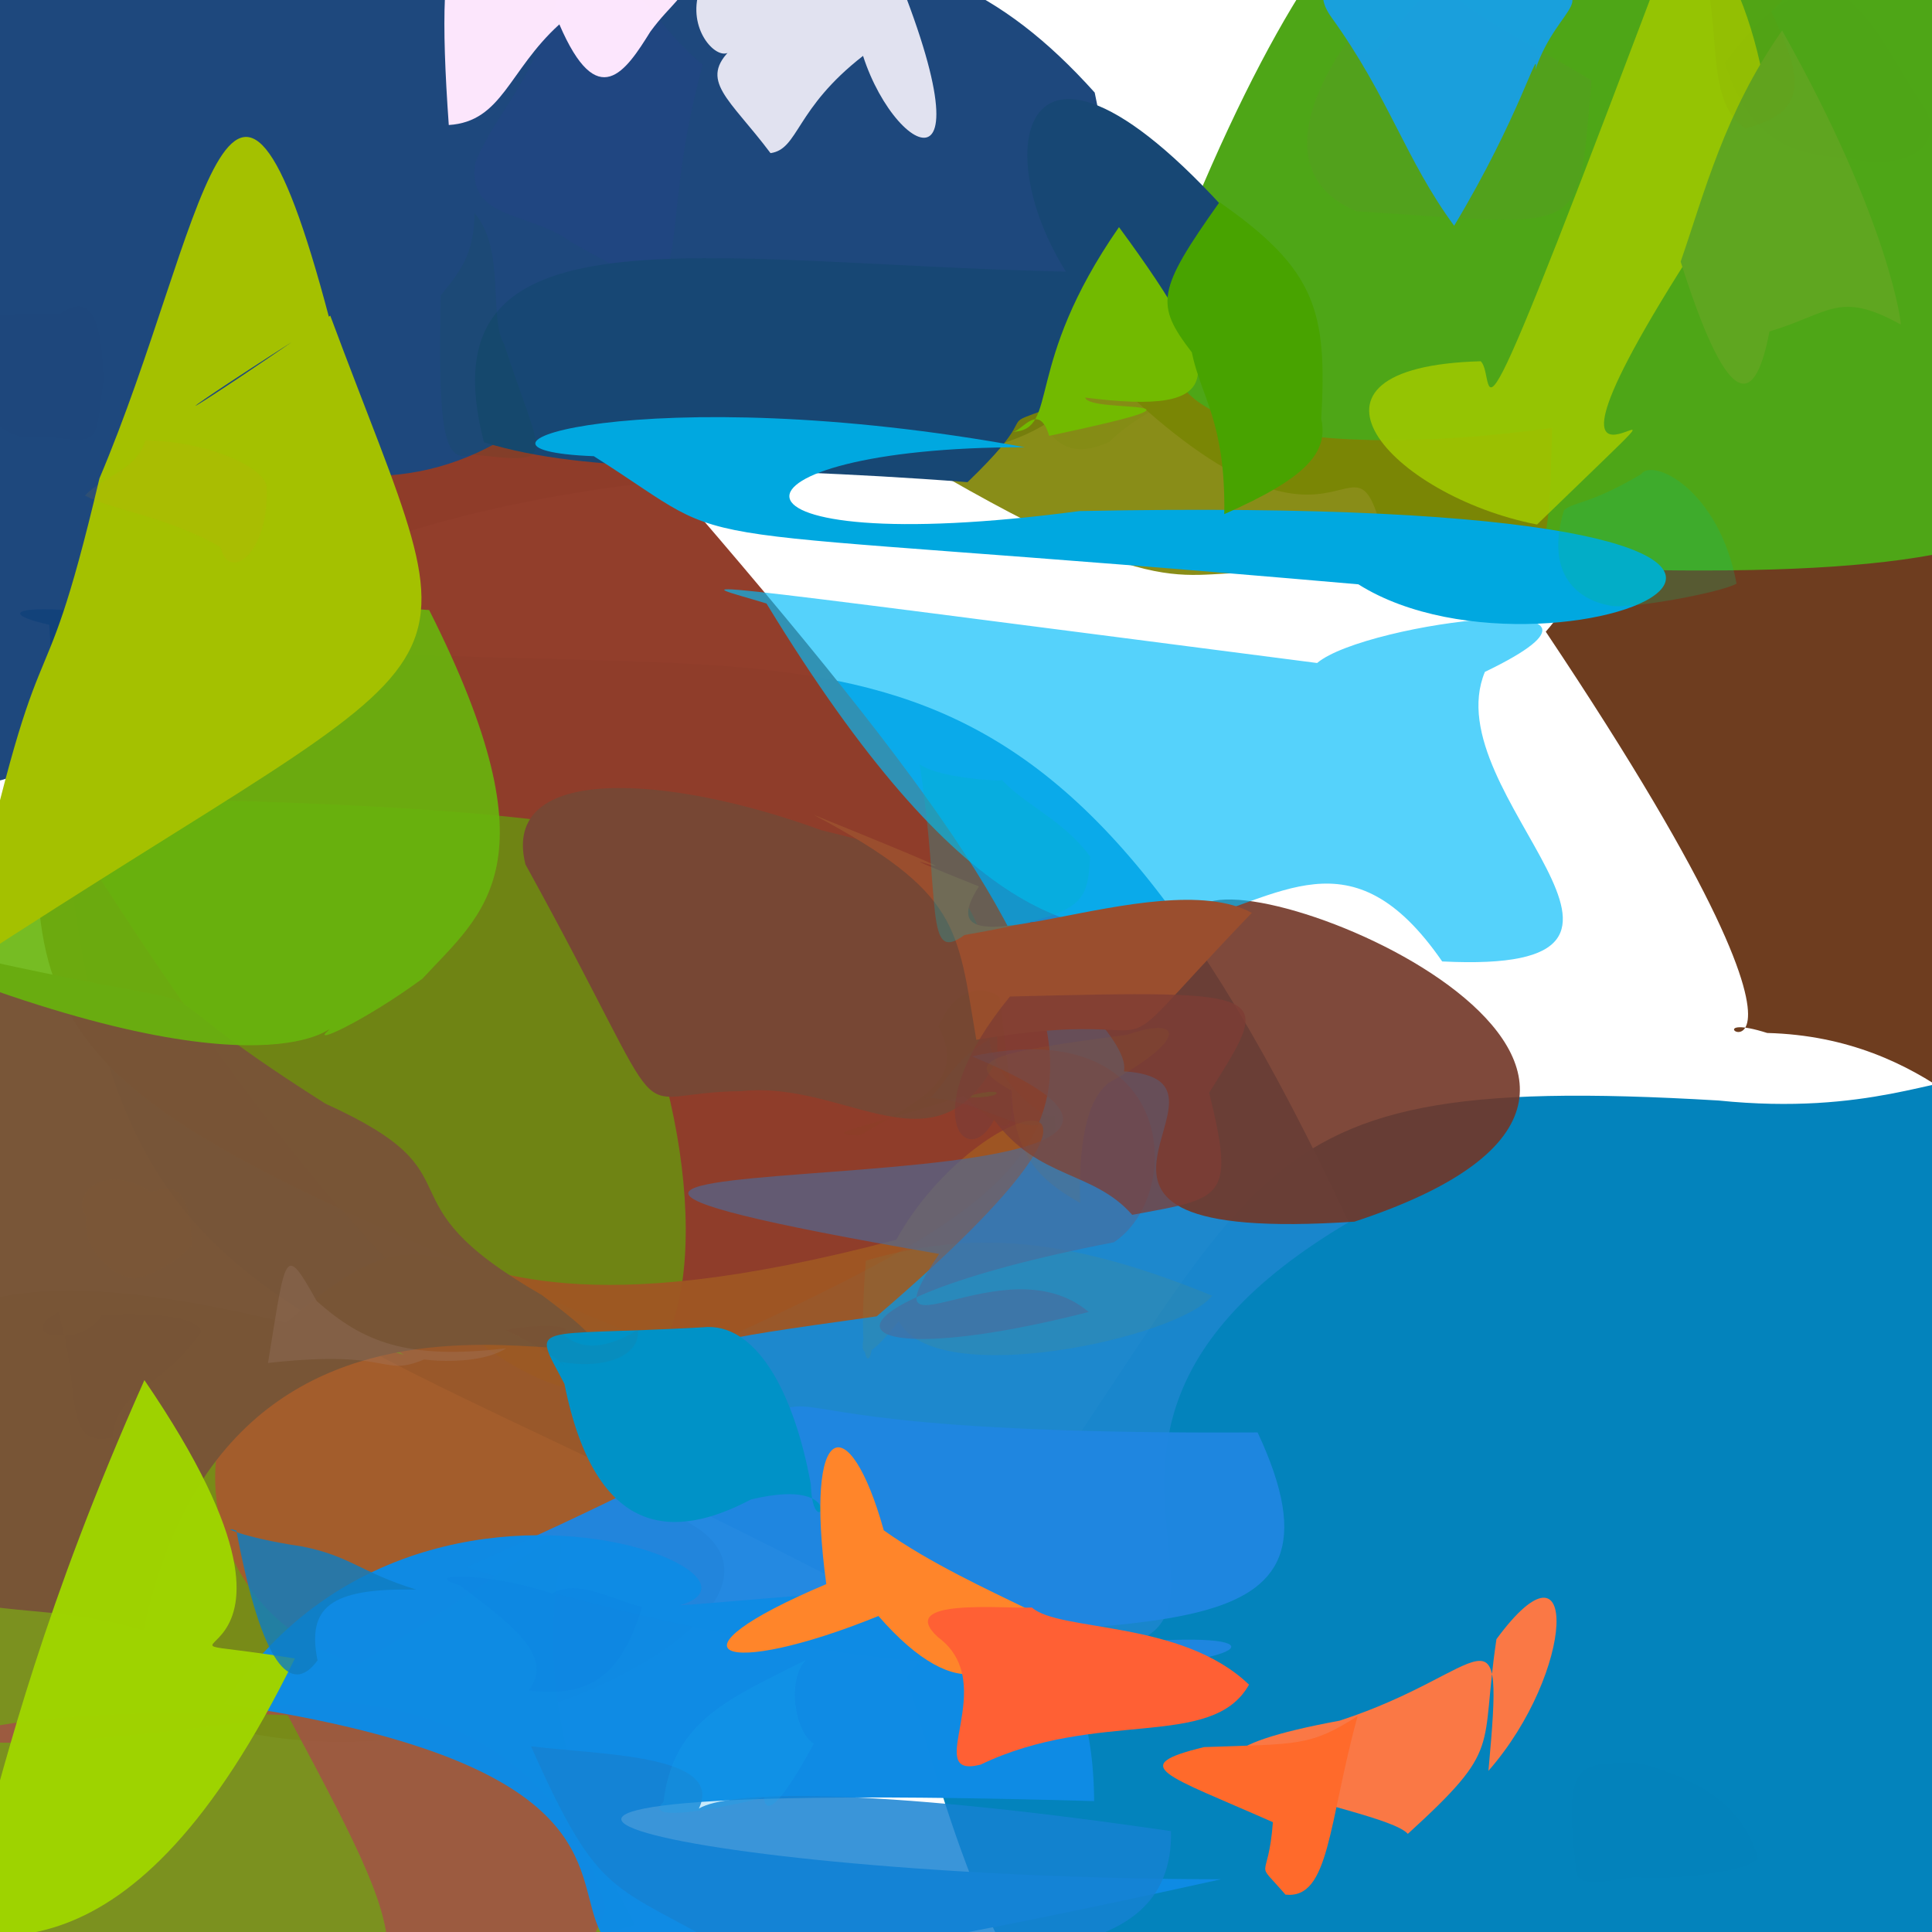 <?xml version="1.0" ?>
<svg height="512" style="background-color: rgb(231, 254, 255, 0.054)" version="1.1" width="512" xmlns="http://www.w3.org/2000/svg">
  <defs/>
  <g>
    <path d="M 537.668 352.226 C 537.301 507.76 543.042 522.829 431.165 556.378 C 283.752 561.398 273.371 559.702 240.362 444.445 C 340.872 312.891 316.13 283.409 455.386 291.644 C 534.931 299.777 532.426 247.919 537.668 352.226" fill="rgb(3, 131, 188)" opacity="0.997" stroke="rgb(0, 0, 0)" stroke-linecap="round" stroke-linejoin="round" stroke-opacity="1.0" stroke-width="0"/>
    <path d="M 357.414 323.91 C 249.739 387.41 372.725 451.023 252.28 435.02 C 53.85 326.528 23.987 365.451 13.06 165.571 C -7.851 160.938 13.505 157.317 79.166 171.602 C 224.734 182.962 274.94 147.687 357.414 323.91" fill="rgb(26, 134, 204)" opacity="0.984" stroke="rgb(0, 0, 0)" stroke-linecap="round" stroke-linejoin="round" stroke-opacity="1.0" stroke-width="0"/>
    <path d="M 290.104 24.524 C 321.67 175.81 215.944 88.218 67.624 156.199 C -11.996 227.412 -15.961 216.366 -3.458 170.02 C -14.867 -16.08 -8.899 -22.18 20.539 -16.184 C 198.175 -11.791 239.681 -31.551 290.104 24.524" fill="rgb(18, 62, 118)" opacity="0.948" stroke="rgb(0, 0, 0)" stroke-linecap="round" stroke-linejoin="round" stroke-opacity="1.0" stroke-width="0"/>
    <path d="M 177.252 127.298 C 321.055 293.152 301.061 304.655 182.183 359.307 C 21.515 293.996 3.818 283.917 11.245 202.896 C 32.385 69.66 72.968 151.178 132.524 116.823 C 336.799 82.776 415.876 73.668 177.252 127.298" fill="rgb(145, 60, 41)" opacity="0.985" stroke="rgb(0, 0, 0)" stroke-linecap="round" stroke-linejoin="round" stroke-opacity="1.0" stroke-width="0"/>
    <path d="M 561.518 183.145 C 544.872 393.837 554.764 276.001 468.329 273.749 C 437.729 264.071 504.711 309.673 409.645 167.406 C 458.948 110.952 266.304 128.496 489.177 128.317 C 545.405 35.946 556.853 73.102 561.518 183.145" fill="rgb(97, 43, 10)" opacity="0.912" stroke="rgb(0, 0, 0)" stroke-linecap="round" stroke-linejoin="round" stroke-opacity="1.0" stroke-width="0"/>
    <path d="M 358.947 323.753 C 263.11 330.148 335.491 286.348 297.852 283.914 C 299.744 274.879 273.351 255.117 282.605 256.044 C 246.44 225.087 317.314 269.058 317.856 240.522 C 331.62 226.237 472.305 286.474 358.947 323.753" fill="rgb(114, 55, 39)" opacity="0.905" stroke="rgb(0, 0, 0)" stroke-linecap="round" stroke-linejoin="round" stroke-opacity="1.0" stroke-width="0"/>
    <path d="M 393.51 178.058 C 379.903 210.824 454.329 258.413 382.193 254.792 C 333.97 184.953 306.383 329.275 203.125 159.934 C 184.33 154.141 166.905 152.161 349.052 175.704 C 361.968 164.735 441.475 155.011 393.51 178.058" fill="rgb(0, 188, 249)" opacity="0.665" stroke="rgb(0, 0, 0)" stroke-linecap="round" stroke-linejoin="round" stroke-opacity="1.0" stroke-width="0"/>
    <path d="M 248.153 293.669 C 284.365 277.527 260.623 316.79 162.437 249.987 C 205.672 332.239 184.584 488.375 12.794 211.088 C 168.28 213.526 197.349 222.342 177.671 243.469 C 207.435 244.186 225.447 269.233 248.153 293.669" fill="rgb(94, 171, 9)" opacity="0.644" stroke="rgb(0, 0, 0)" stroke-linecap="round" stroke-linejoin="round" stroke-opacity="1.0" stroke-width="0"/>
    <path d="M 294.073 117.068 C 308.267 101.936 357.479 93.38 252.11 99.422 C 268.865 106.776 224.49 111.399 156.718 95.282 C 203.259 79.739 221.011 89.652 235.797 81.339 C 279.903 76.332 266.294 129.859 294.073 117.068" fill="rgb(14, 191, 65)" opacity="0.184" stroke="rgb(0, 0, 0)" stroke-linecap="round" stroke-linejoin="round" stroke-opacity="1.0" stroke-width="0"/>
    <path d="M 232.326 348.842 C 132.83 362.703 238.55 349.55 177.818 401.297 C 245.776 429.049 48.939 513.537 10.531 415.404 C 153.35 266.035 67.313 373.546 237.511 328.537 C 259.578 288.719 315.629 277.62 232.326 348.842" fill="rgb(159, 86, 35)" opacity="0.956" stroke="rgb(0, 0, 0)" stroke-linecap="round" stroke-linejoin="round" stroke-opacity="1.0" stroke-width="0"/>
    <path d="M 563.184 62.909 C 563.166 139.442 563.085 159.481 368.009 148.333 C 358.113 102.366 359.931 161.554 297.834 103.292 C 350.033 -44.739 385.066 -51.2 423.866 -50.097 C 542.756 -12.526 540.973 -2.374 563.184 62.909" fill="rgb(78, 166, 23)" opacity="1.0" stroke="rgb(0, 0, 0)" stroke-linecap="round" stroke-linejoin="round" stroke-opacity="1.0" stroke-width="0"/>
    <path d="M 333.278 379.608 C 135.52 380.767 275.719 348.188 123.53 415.329 C 300.65 471.211 396.26 419.369 265.676 439.4 C 273.997 425.471 255.734 418.805 223.919 436.95 C 300.693 426.7 361.598 440.073 333.278 379.608" fill="rgb(31, 134, 224)" opacity="0.975" stroke="rgb(0, 0, 0)" stroke-linecap="round" stroke-linejoin="round" stroke-opacity="1.0" stroke-width="0"/>
    <path d="M 264.334 280.419 C 248.481 312.496 224.495 286.131 196.499 289.167 C 163.655 289.402 181.108 305.026 139.25 229.073 C 132.517 202.168 177.272 205.243 217.632 220.005 C 245.534 226.897 264.445 230.162 264.334 280.419" fill="rgb(119, 71, 52)" opacity="1.0" stroke="rgb(0, 0, 0)" stroke-linecap="round" stroke-linejoin="round" stroke-opacity="1.0" stroke-width="0"/>
    <path d="M 193.981 12.822 C 184.919 21.362 193.267 26.009 204.196 40.58 C 211.701 39.521 210.619 28.881 228.716 14.806 C 237.852 43.223 267.501 56.484 228.631 -27.801 C 161.566 -13.313 189.814 21.544 193.981 12.822" fill="rgb(237, 236, 248)" opacity="0.938" stroke="rgb(0, 0, 0)" stroke-linecap="round" stroke-linejoin="round" stroke-opacity="1.0" stroke-width="0"/>
    <path d="M 94.757 441.054 C 196.716 379.501 111.498 403.987 168.4 510.188 C -18.579 562.831 -38.866 510.557 -39.764 377.282 C -22.715 340.42 7.41 329.401 107.115 359.078 C 57.369 328.035 30.647 419.924 94.757 441.054" fill="rgb(119, 141, 23)" opacity="0.962" stroke="rgb(0, 0, 0)" stroke-linecap="round" stroke-linejoin="round" stroke-opacity="1.0" stroke-width="0"/>
    <path d="M 411.32 113.408 C 409.74 162.08 414.125 151.421 332.178 151.855 C 310.419 151.257 306.873 161.79 223.093 109.971 C 262.328 63.408 242.838 130.808 312.648 90.916 C 303.945 108.072 336.533 123.618 411.32 113.408" fill="rgb(127, 131, 4)" opacity="0.916" stroke="rgb(0, 0, 0)" stroke-linecap="round" stroke-linejoin="round" stroke-opacity="1.0" stroke-width="0"/>
    <path d="M 321.211 343.363 C 282.215 327.389 256.814 326.088 229.451 334.096 C 226.49 372.387 233.42 360.149 230.529 348.336 C 225.431 363.949 231.447 358.716 238.208 350.094 C 247.792 368.807 313.027 354.388 321.211 343.363" fill="rgb(108, 143, 88)" opacity="0.149" stroke="rgb(0, 0, 0)" stroke-linecap="round" stroke-linejoin="round" stroke-opacity="1.0" stroke-width="0"/>
    <path d="M 186.228 17.166 C 171.69 70.118 189.039 85.653 151.192 64.065 C 140.675 56.059 123.554 58.445 125.96 43.126 C 132.038 28.464 140.547 24.104 148.984 -4.441 C 171.465 -8.577 168.866 2.582 186.228 17.166" fill="rgb(61, 52, 176)" opacity="0.075" stroke="rgb(0, 0, 0)" stroke-linecap="round" stroke-linejoin="round" stroke-opacity="1.0" stroke-width="0"/>
    <path d="M 160.461 505.673 C 147.111 542.8 126.799 531.122 102.919 519.27 C 103.018 505.782 96.665 492.54 76.267 454.561 C -21.309 450.216 -49.594 471.703 67.034 456.012 C 65.83 448.524 142.013 440.347 160.461 505.673" fill="rgb(167, 75, 75)" opacity="0.754" stroke="rgb(0, 0, 0)" stroke-linecap="round" stroke-linejoin="round" stroke-opacity="1.0" stroke-width="0"/>
    <path d="M 143.548 343.177 C 200.371 385.586 64.723 306.762 37.975 432.01 C -19.008 414.606 -51.036 462.349 -2.017 254.916 C 73.237 271.428 25.589 254.038 86.212 292.466 C 129.344 312.02 98.268 317.132 143.548 343.177" fill="rgb(120, 85, 55)" opacity="0.992" stroke="rgb(0, 0, 0)" stroke-linecap="round" stroke-linejoin="round" stroke-opacity="1.0" stroke-width="0"/>
    <path d="M 289.958 477.31 C 69.135 470.995 178.802 497.829 323.612 498.024 C 37.814 561.278 255.842 480.485 59.404 451.527 C 118.717 359.991 259.926 439.927 137.34 425.158 C 205.921 433.269 289.282 391.677 289.958 477.31" fill="rgb(15, 139, 228)" opacity="0.993" stroke="rgb(0, 0, 0)" stroke-linecap="round" stroke-linejoin="round" stroke-opacity="1.0" stroke-width="0"/>
    <path d="M 345.205 80.502 C 234.755 129.018 289.163 96.332 256.406 127.777 C 191.212 122.72 156.855 126.008 128.258 117.214 C 111.593 53.016 185.091 69.827 282.479 71.992 C 258.892 34.448 274.608 -12.578 345.205 80.502" fill="rgb(23, 71, 116)" opacity="0.999" stroke="rgb(0, 0, 0)" stroke-linecap="round" stroke-linejoin="round" stroke-opacity="1.0" stroke-width="0"/>
    <path d="M 111.933 259.372 C 96.642 270.584 82.137 277.214 86.957 273.139 C 92.028 266.759 82.306 291.606 -1.122 262.573 C -6.764 197.201 21.435 154.738 113.734 161.668 C 147.767 229.14 128.076 241.846 111.933 259.372" fill="rgb(104, 181, 13)" opacity="0.905" stroke="rgb(0, 0, 0)" stroke-linecap="round" stroke-linejoin="round" stroke-opacity="1.0" stroke-width="0"/>
    <path d="M 331.754 241.914 C 286.124 289.345 318.046 265.534 258.73 275.544 C 253.661 245.629 254.515 236.656 215.685 215.955 C 283.245 243.303 216.573 217.746 259.423 234.902 C 242.379 261.56 306.544 228.222 331.754 241.914" fill="rgb(154, 78, 46)" opacity="0.999" stroke="rgb(0, 0, 0)" stroke-linecap="round" stroke-linejoin="round" stroke-opacity="1.0" stroke-width="0"/>
    <path d="M 286.076 135.438 C 545.973 130.24 413.361 188.505 359.984 154.852 C 165.375 137.819 200.183 148.032 157.37 120.898 C 111.979 119.139 171.092 100.081 271.583 118.523 C 188.01 118.424 184.099 148.961 286.076 135.438" fill="rgb(0, 168, 224)" opacity="1.0" stroke="rgb(0, 0, 0)" stroke-linecap="round" stroke-linejoin="round" stroke-opacity="1.0" stroke-width="0"/>
    <path d="M 87.527 83.658 C 126.846 189.514 133.091 163.128 -10.345 256.809 C 12.415 151.708 9.495 198.102 26.356 126.775 C 54.167 61.177 60.87 -15.601 87.262 84.357 C 41.468 113.186 38.427 117.543 87.527 83.658" fill="rgb(164, 193, 0)" opacity="1.0" stroke="rgb(0, 0, 0)" stroke-linecap="round" stroke-linejoin="round" stroke-opacity="1.0" stroke-width="0"/>
    <path d="M 295.195 329.214 C 209.27 345.825 217.893 365.786 288.52 347.679 C 266.116 328.854 228.125 363.241 248.872 332.306 C 51.195 298.204 368.262 325.809 257.541 279.939 C 311.881 268.077 314.265 316.554 295.195 329.214" fill="rgb(74, 107, 156)" opacity="0.628" stroke="rgb(0, 0, 0)" stroke-linecap="round" stroke-linejoin="round" stroke-opacity="1.0" stroke-width="0"/>
    <path d="M 78.146 439.515 C 34.302 529.127 -4.674 513.94 -28.035 509.118 C -9.364 527.744 -16.685 520.423 -28.61 507.607 C -0.386 525.952 -15.375 486.032 38.267 365.744 C 97.687 452.711 22.685 430.555 78.146 439.515" fill="rgb(159, 211, 0)" opacity="0.994" stroke="rgb(0, 0, 0)" stroke-linecap="round" stroke-linejoin="round" stroke-opacity="1.0" stroke-width="0"/>
    <path d="M 320.441 289.591 C 327.496 318.094 323.926 317.491 300.04 321.946 C 289.734 310.186 275.215 312.597 263.453 296.765 C 256.205 310.785 242.278 294.936 267.652 264.087 C 338.977 262.305 337.252 262.706 320.441 289.591" fill="rgb(126, 61, 53)" opacity="0.765" stroke="rgb(0, 0, 0)" stroke-linecap="round" stroke-linejoin="round" stroke-opacity="1.0" stroke-width="0"/>
    <path d="M 310.335 485.272 C 311.069 523.382 260.471 518.989 194.848 517.817 C 162.021 498.535 159.3 504.415 140.717 462.782 C 158.789 465.088 192.053 464.858 185.214 479.288 C 192.718 474.745 228.145 473.266 310.335 485.272" fill="rgb(22, 130, 210)" opacity="0.842" stroke="rgb(0, 0, 0)" stroke-linecap="round" stroke-linejoin="round" stroke-opacity="1.0" stroke-width="0"/>
    <path d="M 396.571 434.396 C 392.136 464.172 398.452 462.85 373.091 485.994 C 366.253 478.179 284.53 469.037 354.996 455.999 C 394.651 443.112 398.747 422.414 394.448 469.294 C 417.487 443.007 418.769 404.22 396.571 434.396" fill="rgb(254, 120, 67)" opacity="0.983" stroke="rgb(0, 0, 0)" stroke-linecap="round" stroke-linejoin="round" stroke-opacity="1.0" stroke-width="0"/>
    <path d="M 232.303 118.557 C 207.968 147.047 211.541 127.123 177.217 141.169 C 102.064 104.276 199.639 110.548 135.273 113.347 C 144.339 109.501 167.767 121.673 122.969 122.585 C 199.556 150.257 211.269 111.487 232.303 118.557" fill="rgb(62, 228, 171)" opacity="0.0" stroke="rgb(0, 0, 0)" stroke-linecap="round" stroke-linejoin="round" stroke-opacity="1.0" stroke-width="0"/>
    <path d="M 287.573 105.361 C 288.846 109.856 329.038 104.67 278.042 115.504 C 275.316 106.466 270.96 114.119 268.44 114.459 C 280.89 113.748 270.873 97.142 296.543 60.192 C 326.337 100.685 325.254 110.123 287.573 105.361" fill="rgb(114, 186, 0)" opacity="1" stroke="rgb(0, 0, 0)" stroke-linecap="round" stroke-linejoin="round" stroke-opacity="1.0" stroke-width="0"/>
    <path d="M 447.325 68.424 C 389.727 158.956 469.734 78.508 407.335 139.005 C 368.521 131.398 337.74 97.235 392.403 95.737 C 397.294 100.409 385.636 137.174 445.664 -22.401 C 486.998 7.503 469.088 156.278 447.325 68.424" fill="rgb(160, 201, 0)" opacity="0.866" stroke="rgb(0, 0, 0)" stroke-linecap="round" stroke-linejoin="round" stroke-opacity="1.0" stroke-width="0"/>
    <path d="M 503.714 85.997 C 487.307 76.935 485.087 82.984 468.926 87.84 C 464.72 110.077 457.163 106.628 445.393 69.337 C 451.673 51.237 456.955 29.956 472.281 8.084 C 501.024 59.204 503.969 86.296 503.714 85.997" fill="rgb(95, 166, 32)" opacity="0.999" stroke="rgb(0, 0, 0)" stroke-linecap="round" stroke-linejoin="round" stroke-opacity="1.0" stroke-width="0"/>
    <path d="M 214.884 393.342 C 215.351 410.942 226.732 390.671 198.982 397.385 C 178.949 407.985 157.866 408.108 149.579 366.732 C 140.855 350.112 140.059 354.344 186.208 351.754 C 200.251 350.213 210.388 368.746 214.884 393.342" fill="rgb(0, 146, 199)" opacity="1.0" stroke="rgb(0, 0, 0)" stroke-linecap="round" stroke-linejoin="round" stroke-opacity="1.0" stroke-width="0"/>
    <path d="M 359.784 454.784 C 351.988 483.036 352.42 503.388 340.666 502.095 C 332.092 492.201 336.059 499.624 337.333 482.899 C 308.672 470.211 298.501 468.032 319.084 462.996 C 344.27 462.132 347.143 462.809 359.784 454.784" fill="rgb(255, 106, 43)" opacity="1.0" stroke="rgb(0, 0, 0)" stroke-linecap="round" stroke-linejoin="round" stroke-opacity="1.0" stroke-width="0"/>
    <path d="M 421.778 21.311 C 417.969 63.747 421.635 59.895 359.504 55.992 C 342.656 49.127 341.907 32.046 358.171 9.378 C 362.869 22.531 367.545 6.823 381.321 -4.669 C 391.619 5.436 403.424 10.254 421.778 21.311" fill="rgb(153, 85, 102)" opacity="0.062" stroke="rgb(0, 0, 0)" stroke-linecap="round" stroke-linejoin="round" stroke-opacity="1.0" stroke-width="0"/>
    <path d="M 133.577 91.144 C 143.672 122.369 148.919 123.162 124.816 120.391 C 116.85 123.662 116.219 109.753 116.811 78.266 C 121.067 72.938 125.773 67.956 125.744 56.446 C 134.001 65.904 129.509 84.74 133.577 91.144" fill="rgb(0, 86, 43)" opacity="0.084" stroke="rgb(0, 0, 0)" stroke-linecap="round" stroke-linejoin="round" stroke-opacity="1.0" stroke-width="0"/>
    <path d="M 144.425 142.583 C 146.89 150.406 145.126 145.716 126.383 157.589 C 107.318 149.642 104.759 142.681 99.62 120.901 C 76.625 98.412 93.212 98.7 106.053 99.789 C 121.797 122.245 144.825 112.806 144.425 142.583" fill="rgb(80, 80, 71)" opacity="0.002" stroke="rgb(0, 0, 0)" stroke-linecap="round" stroke-linejoin="round" stroke-opacity="1.0" stroke-width="0"/>
    <path d="M 134.164 357.299 C 124.651 363.511 101.891 359.102 113.944 359.596 C 100.438 365.778 105.761 357.326 71.025 361.203 C 75.845 331.6 75.334 329.492 83.936 344.801 C 96.179 355.679 107.904 360.453 134.164 357.299" fill="rgb(163, 132, 119)" opacity="0.245" stroke="rgb(0, 0, 0)" stroke-linecap="round" stroke-linejoin="round" stroke-opacity="1.0" stroke-width="0"/>
    <path d="M 406.917 18.378 C 407.922 11.314 402.735 30.967 385.362 59.828 C 372.452 42.263 368.211 25.938 352.898 4.667 C 345.245 -5.922 355.732 -11.728 405.493 -5.165 C 426.28 -0.568 412.962 0.795 406.917 18.378" fill="rgb(21, 159, 238)" opacity="0.915" stroke="rgb(0, 0, 0)" stroke-linecap="round" stroke-linejoin="round" stroke-opacity="1.0" stroke-width="0"/>
    <path d="M 110.32 421.271 C 87.271 420.765 81.365 426.043 84.143 440.033 C 77.126 449.614 69.405 441.506 62.631 405.591 C 57.808 404.217 63.883 407.437 79.902 409.803 C 92.722 412.266 95.678 416.761 110.32 421.271" fill="rgb(15, 125, 193)" opacity="0.817" stroke="rgb(0, 0, 0)" stroke-linecap="round" stroke-linejoin="round" stroke-opacity="1.0" stroke-width="0"/>
    <path d="M 272.094 426.309 C 267.593 444.967 254.236 452.855 232.795 428.263 C 191.377 445.06 174.428 438.628 218.975 419.804 C 213.041 375.882 225.063 372.808 234.21 405.552 C 246.27 414.188 262.431 421.58 272.094 426.309" fill="rgb(255, 133, 42)" opacity="1.0" stroke="rgb(0, 0, 0)" stroke-linecap="round" stroke-linejoin="round" stroke-opacity="1.0" stroke-width="0"/>
    <path d="M 331.001 446.452 C 321.218 463.9 290.903 452.747 259.88 467.64 C 243.784 471.747 265.534 446.315 248.568 433.862 C 237.184 423.435 265.555 426.357 273.475 426.014 C 280.714 432.514 313.112 429.245 331.001 446.452" fill="rgb(255, 96, 52)" opacity="1.0" stroke="rgb(0, 0, 0)" stroke-linecap="round" stroke-linejoin="round" stroke-opacity="1.0" stroke-width="0"/>
    <path d="M 264.883 264.257 C 269.485 302.83 271.032 304.21 255.352 290.41 C 229.147 298.907 216.312 300.568 227.965 300.904 C 245.357 290.554 255.885 286.02 248.693 272.067 C 254.511 258.082 264.354 263.266 264.883 264.257" fill="rgb(106, 78, 0)" opacity="0.042" stroke="rgb(0, 0, 0)" stroke-linecap="round" stroke-linejoin="round" stroke-opacity="1.0" stroke-width="0"/>
    <path d="M 169.042 352.461 C 169.78 359.601 159.532 363.087 148.114 360.802 C 153.577 364.637 144.329 357.099 133.943 352.493 C 145.234 350.216 154.174 351.999 147.975 353.051 C 148.644 351.582 153.066 362.118 169.042 352.461" fill="rgb(127, 57, 37)" opacity="0.055" stroke="rgb(0, 0, 0)" stroke-linecap="round" stroke-linejoin="round" stroke-opacity="1.0" stroke-width="0"/>
    <path d="M 172.353 8.389 C 165.815 18.898 158.408 30.125 148.235 6.454 C 134.728 18.718 133.127 32.216 118.932 33.131 C 114.879 -23.799 120.87 -29.217 145.445 -22.503 C 191.068 0.206 183.559 -6.967 172.353 8.389" fill="rgb(253, 231, 253)" opacity="0.996" stroke="rgb(0, 0, 0)" stroke-linecap="round" stroke-linejoin="round" stroke-opacity="1.0" stroke-width="0"/>
    <path d="M 279.655 295.442 C 279.547 314.897 279.964 311.379 275.769 297.963 C 268.674 299.733 258.112 290.832 244.861 290.955 C 248.03 292.703 250.558 281.941 262.203 275.429 C 263.329 286.446 278.054 298.323 279.655 295.442" fill="rgb(100, 78, 79)" opacity="0.105" stroke="rgb(0, 0, 0)" stroke-linecap="round" stroke-linejoin="round" stroke-opacity="1.0" stroke-width="0"/>
    <path d="M 70.671 128.827 C 71.453 147.167 60.381 154.255 58.477 145.045 C 44.345 136.808 29.597 135.187 22.508 131.316 C 28.065 125.646 36.03 124.808 38.532 116.717 C 54.802 116.878 69.694 123.629 70.671 128.827" fill="rgb(215, 154, 27)" opacity="0.096" stroke="rgb(0, 0, 0)" stroke-linecap="round" stroke-linejoin="round" stroke-opacity="1.0" stroke-width="0"/>
    <path d="M 460.199 154.663 C 456.112 157.032 433.549 161.143 427.467 160.622 C 418.346 159.3 409.263 152.434 414.479 135.18 C 417.451 132.809 421.157 133.767 434.901 125.671 C 437.941 121.234 455.574 129.691 460.199 154.663" fill="rgb(9, 188, 114)" opacity="0.23" stroke="rgb(0, 0, 0)" stroke-linecap="round" stroke-linejoin="round" stroke-opacity="1.0" stroke-width="0"/>
    <path d="M 293.911 286.908 C 287.746 291.526 285.853 303.859 286.234 318.789 C 274.908 312.417 268.762 305.891 268.081 289.034 C 253.28 280.815 263.382 278.895 298.665 274.224 C 312.97 269.248 315.614 274.926 293.911 286.908" fill="rgb(156, 103, 32)" opacity="0.109" stroke="rgb(0, 0, 0)" stroke-linecap="round" stroke-linejoin="round" stroke-opacity="1.0" stroke-width="0"/>
    <path d="M 350.143 111.022 C 352.068 119.823 346.37 126.609 324.446 136.244 C 324.834 111.781 318.218 105.106 315.845 93.372 C 306.103 80.68 306.503 77.067 323.172 53.581 C 348.895 71.502 351.738 82.623 350.143 111.022" fill="rgb(72, 163, 0)" opacity="1.0" stroke="rgb(0, 0, 0)" stroke-linecap="round" stroke-linejoin="round" stroke-opacity="1.0" stroke-width="0"/>
    <path d="M 127.879 85.912 C 136.125 98.729 134.357 91.548 128.731 96.578 C 118.175 84.317 99.385 84.595 103.666 64.238 C 95.213 50.524 106.512 51.214 124.187 47.615 C 126.006 58.621 130.178 74.858 127.879 85.912" fill="rgb(0, 65, 84)" opacity="0.0" stroke="rgb(0, 0, 0)" stroke-linecap="round" stroke-linejoin="round" stroke-opacity="1.0" stroke-width="0"/>
    <path d="M 465.895 492.491 C 462.44 496.544 442.134 497.952 435.311 497.718 C 431.91 496.26 416.791 502.69 417.585 494.683 C 414.504 467.173 417.594 466.897 434.662 467.259 C 445.661 470.519 461.183 475.688 465.895 492.491" fill="rgb(52, 149, 168)" opacity="0.005" stroke="rgb(0, 0, 0)" stroke-linecap="round" stroke-linejoin="round" stroke-opacity="1.0" stroke-width="0"/>
    <path d="M 288.903 226.996 C 288.146 240.129 287.089 242.205 255.582 247.8 C 244.966 255.573 249.377 239.339 243.72 202.529 C 249.399 206.671 268.776 207.219 265.386 206.598 C 272.029 213.644 281.776 217.292 288.903 226.996" fill="rgb(0, 184, 195)" opacity="0.275" stroke="rgb(0, 0, 0)" stroke-linecap="round" stroke-linejoin="round" stroke-opacity="1.0" stroke-width="0"/>
    <path d="M 469.388 3.004 C 476.896 19.075 480.599 29.456 462.556 33.986 C 452 27.11 456.184 9.071 451.608 -7.84 C 441.523 -11.652 451.949 -15.877 464.42 -17.483 C 473.099 -14.033 479.179 -4.869 469.388 3.004" fill="rgb(131, 139, 8)" opacity="0.076" stroke="rgb(0, 0, 0)" stroke-linecap="round" stroke-linejoin="round" stroke-opacity="1.0" stroke-width="0"/>
    <path d="M 170.192 425.876 C 164.462 444.33 156.375 449.89 140.11 447.998 C 146.641 439.348 137.129 431.493 121.759 420.093 C 111.104 417.061 128.005 416.303 146.338 422.278 C 153.168 418.364 161.961 423.856 170.192 425.876" fill="rgb(0, 103, 216)" opacity="0.088" stroke="rgb(0, 0, 0)" stroke-linecap="round" stroke-linejoin="round" stroke-opacity="1.0" stroke-width="0"/>
    <path d="M 510.607 29.471 C 515.271 40.866 501.913 44.984 490.225 41.905 C 475.373 41.227 463.941 37.733 457.066 16.659 C 464.416 7.502 470.084 -0.672 484.611 -3.981 C 497.035 3.588 501.236 15.944 510.607 29.471" fill="rgb(97, 122, 29)" opacity="0.004" stroke="rgb(0, 0, 0)" stroke-linecap="round" stroke-linejoin="round" stroke-opacity="1.0" stroke-width="0"/>
    <path d="M 27.457 101.132 C 25.199 116.904 27.194 117.856 12.567 115.744 C -0.285 117.801 -5.264 109.861 -9.983 92.224 C -11.894 83.684 -6.387 82.917 15.927 83.135 C 25.386 76.174 27.249 88.449 27.457 101.132" fill="rgb(94, 58, 69)" opacity="0.008" stroke="rgb(0, 0, 0)" stroke-linecap="round" stroke-linejoin="round" stroke-opacity="1.0" stroke-width="0"/>
    <path d="M 50.814 329.153 C 52.026 330.611 41.82 337.967 35.793 338.798 C 30.19 338.619 21.591 331.389 22.842 322.338 C 18.501 316.53 27.793 307.542 40.069 316.03 C 46.976 312.935 50.314 316.475 50.814 329.153" fill="rgb(145, 96, 45)" opacity="0.067" stroke="rgb(0, 0, 0)" stroke-linecap="round" stroke-linejoin="round" stroke-opacity="1.0" stroke-width="0"/>
    <path d="M 215.678 462.098 C 211.176 470.301 203.282 483.864 202.401 476.378 C 185.819 480.474 170.575 482.442 175.839 477.504 C 178.426 455.765 193.511 450.125 213.597 439.888 C 208.4 445.241 210.698 459.135 215.678 462.098" fill="rgb(24, 166, 239)" opacity="0.236" stroke="rgb(0, 0, 0)" stroke-linecap="round" stroke-linejoin="round" stroke-opacity="1.0" stroke-width="0"/>
    <path d="M 53.407 352.891 C 42.137 368.976 31.222 367.768 29.804 380.982 C 16.265 384.078 21.567 368.084 15.491 347.651 C 2.805 354.572 21.998 357.332 27.003 348.476 C 31.424 348.027 51.692 347.391 53.407 352.891" fill="rgb(102, 115, 45)" opacity="0.008" stroke="rgb(0, 0, 0)" stroke-linecap="round" stroke-linejoin="round" stroke-opacity="1.0" stroke-width="0"/>
    <path d="M 198.119 442.7 C 189.733 449.12 184.398 460.739 172.943 459.967 C 164.684 466.743 156.979 460.057 154.615 448.03 C 160.569 435.719 169.489 429.305 180.596 428.774 C 189.307 427.06 192.736 435.083 198.119 442.7" fill="rgb(110, 165, 178)" opacity="0.0" stroke="rgb(0, 0, 0)" stroke-linecap="round" stroke-linejoin="round" stroke-opacity="1.0" stroke-width="0"/>
  </g>
</svg>
